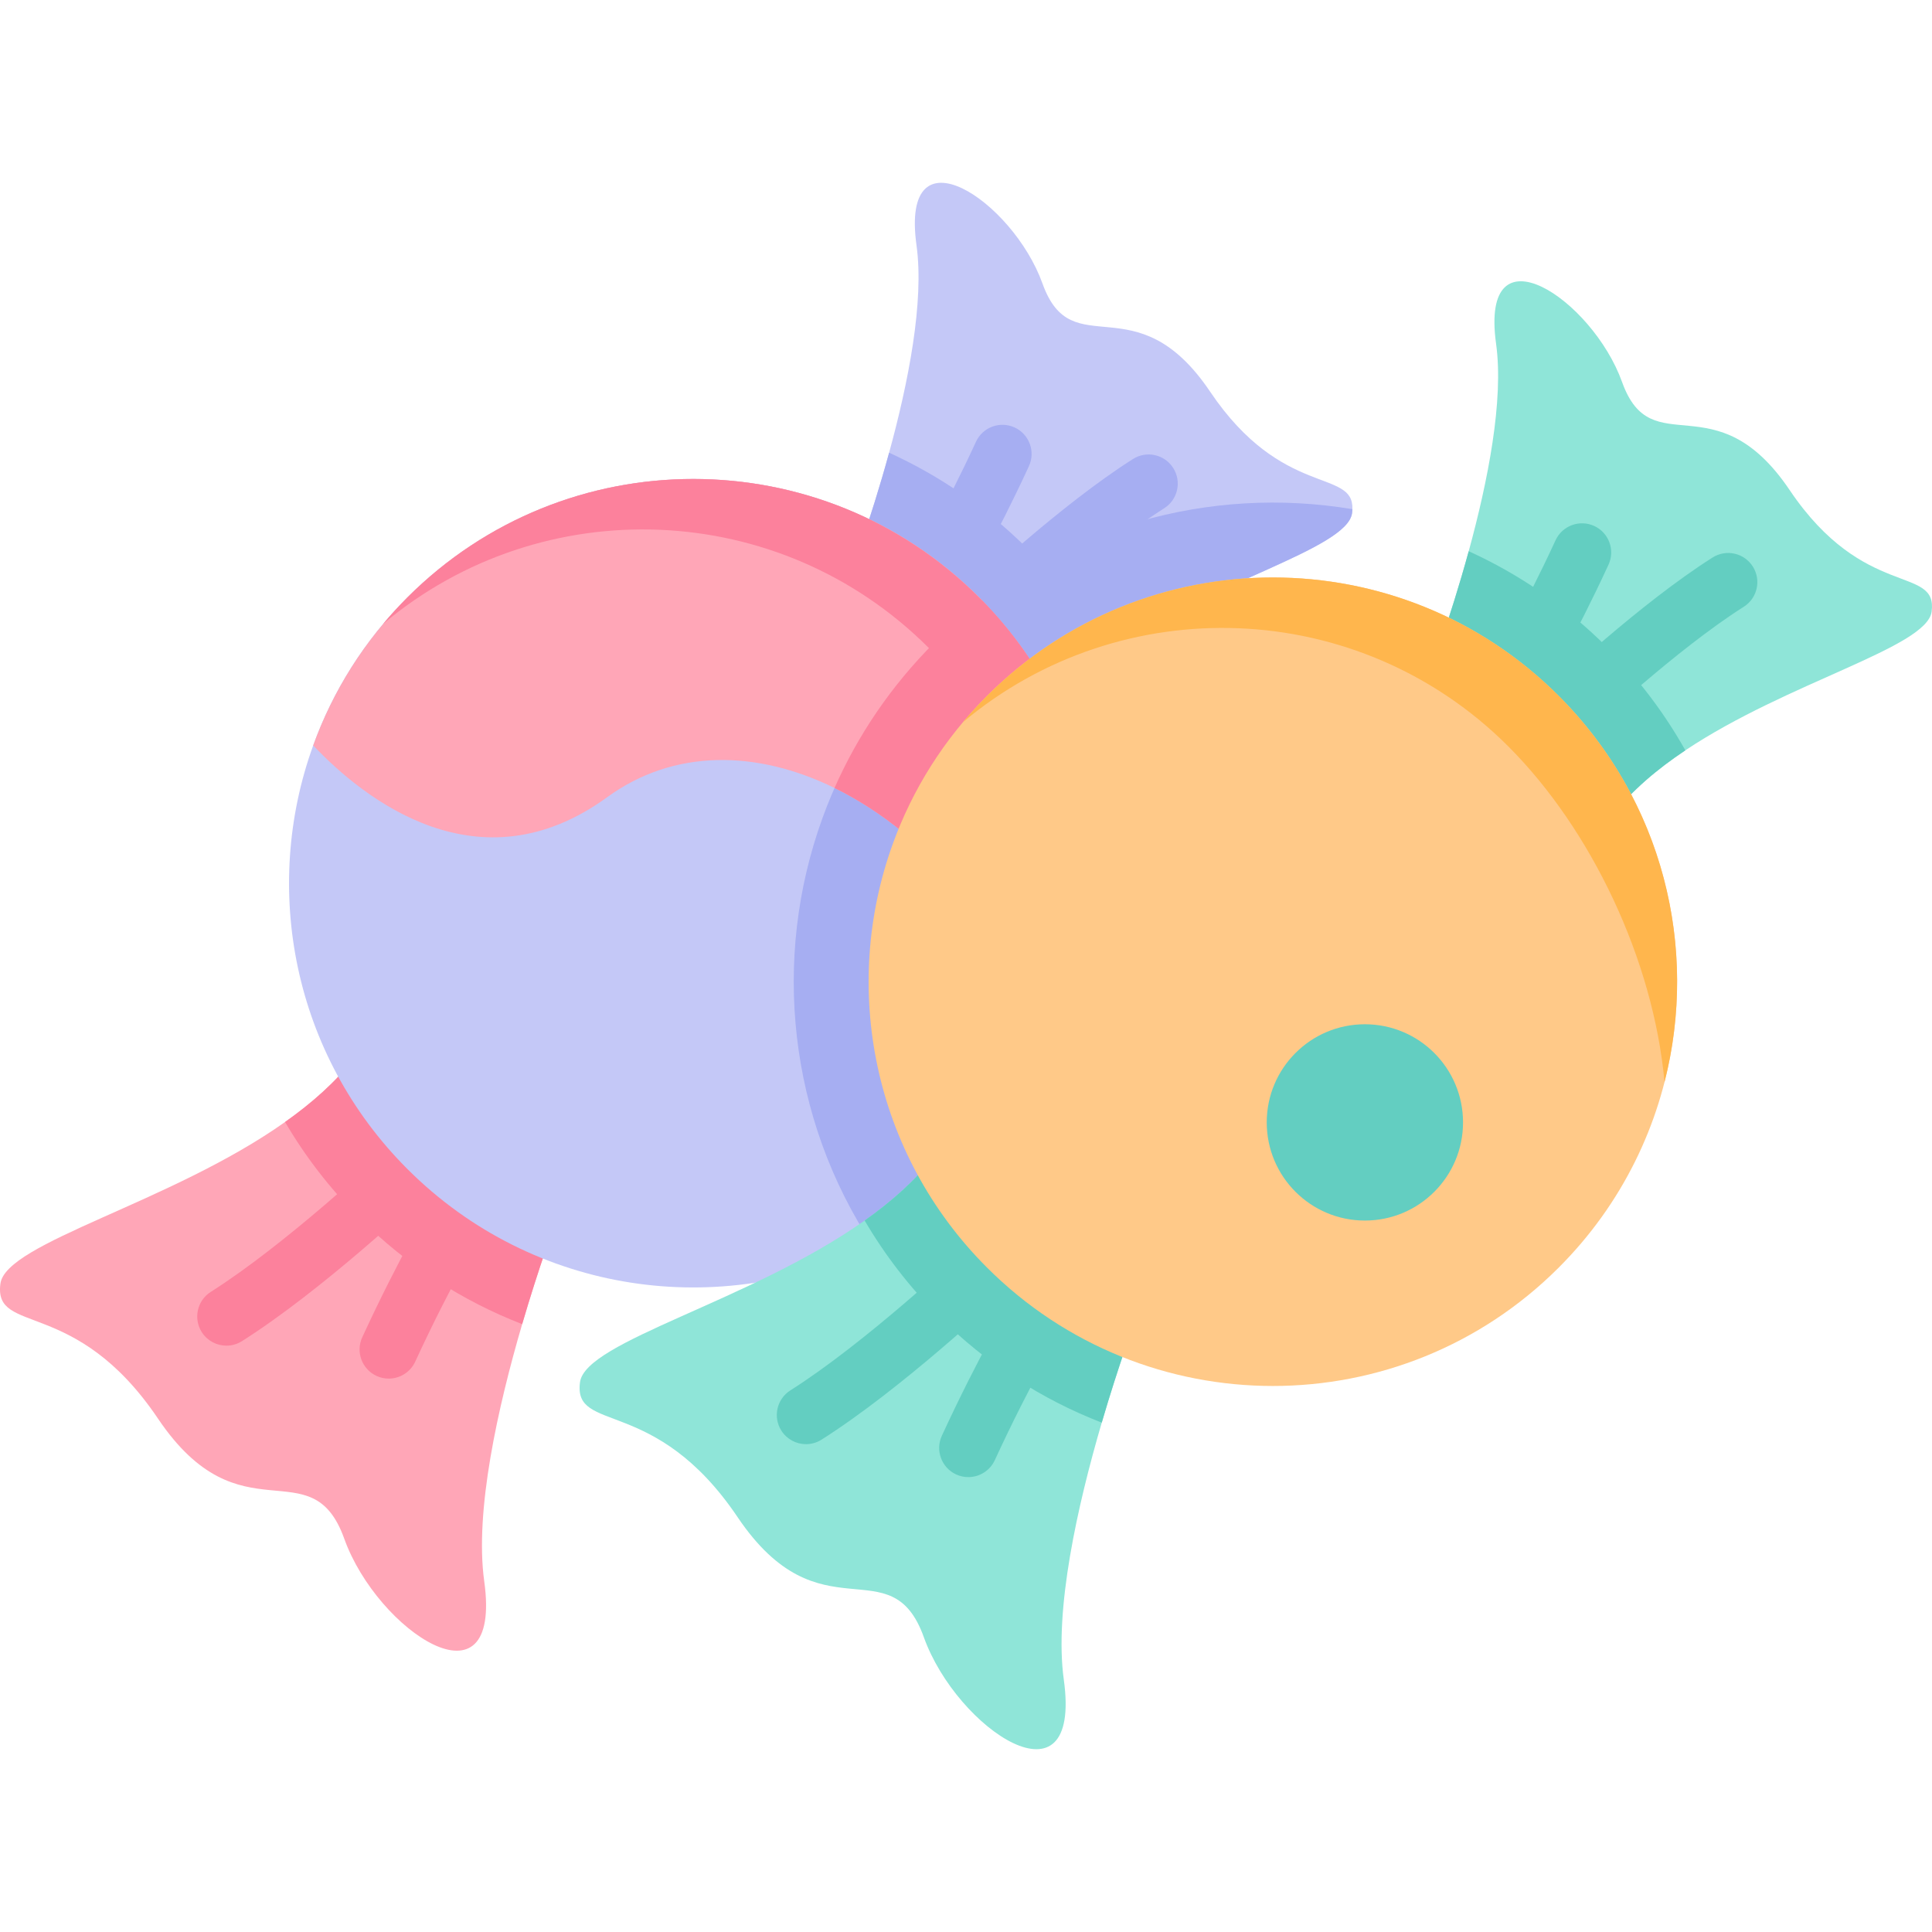 <?xml version="1.0" encoding="iso-8859-1"?>
<!-- Generator: Adobe Illustrator 19.0.0, SVG Export Plug-In . SVG Version: 6.00 Build 0)  -->
<svg version="1.1" id="Capa_1" xmlns="http://www.w3.org/2000/svg" xmlns:xlink="http://www.w3.org/1999/xlink" x="0px" y="0px"
	 viewBox="0 0 512.001 512.001" style="enable-background:new 0 0 512.001 512.001;" xml:space="preserve">
<path style="fill:#C4C8F7;" d="M358.4,134.938c-0.01,0.33-0.041,0.69-0.093,1.061c-1.288,9.529-38.137,18.626-65.272,36.747
	c-7.438,4.955-14.134,10.59-19.182,17.101l-22.819-22.819l-22.86-22.87c2.256-6.604,4.955-15.041,7.448-24.178
	c5.089-18.564,9.333-40.023,7.263-54.96c-4.409-31.812,25.497-11.878,33.388,10.127c7.891,22.015,24.704-0.628,44.432,28.66
	C339.836,132.198,358.792,124.08,358.4,134.938z"/>
<g>
	<path style="fill:#A6AEF2;" d="M358.4,134.938c-0.01,0.33-0.041,0.69-0.093,1.061c-1.288,9.529-38.137,18.626-65.272,36.747
		c-7.438,4.955-14.134,10.59-19.182,17.101l-22.819-22.819C280.879,139.337,320.778,128.644,358.4,134.938z"/>
	<path style="fill:#A6AEF2;" d="M272.331,145.458c8.316,8.316,15.219,17.511,20.707,27.285c-7.438,4.959-14.135,10.596-19.18,17.1
		l-45.681-45.681c2.249-6.609,4.952-15.044,7.45-24.183C248.934,126.022,261.392,134.519,272.331,145.458z"/>
	<path style="fill:#A6AEF2;" d="M249.178,159.853c-1.359,0-2.736-0.359-3.985-1.113c-3.653-2.205-4.827-6.953-2.623-10.606l0,0
		c0.075-0.124,7.591-12.642,16.072-31.061c1.785-3.876,6.374-5.57,10.25-3.786c3.876,1.785,5.571,6.374,3.786,10.25
		c-8.868,19.258-16.555,32.046-16.878,32.58C254.349,158.523,251.796,159.853,249.178,159.853z"/>
	<path style="fill:#A6AEF2;" d="M262.557,169.588c-2.05,0-4.095-0.81-5.615-2.417c-2.932-3.1-2.796-7.99,0.304-10.922
		c0.962-0.91,23.788-22.433,43.012-34.611c3.605-2.285,8.378-1.212,10.662,2.392c2.283,3.605,1.212,8.378-2.392,10.662
		c-17.949,11.37-40.438,32.57-40.663,32.783C266.371,168.888,264.462,169.588,262.557,169.588z"/>
</g>
<path style="fill:#FFA6B7;" d="M93.914,280.369l50.745,50.745c-1.912,5.6-4.118,12.39-6.279,19.797
	c-6.454,22.027-12.627,49.593-10.054,68.125c4.89,35.34-28.325,13.2-37.09-11.25c-8.765-24.451-27.447,0.685-49.362-31.832
	C19.958,343.424-1.74,354.02,0.11,340.184c1.47-10.926,45.095-21.348,75.432-42.84C82.626,292.342,88.986,286.729,93.914,280.369z"
	/>
<g>
	<path style="fill:#FC819C;" d="M93.914,280.369l50.745,50.745c-1.912,5.6-4.118,12.39-6.279,19.797
		c-15.761-6.105-30.537-15.524-43.257-28.244c-7.762-7.762-14.284-16.278-19.579-25.323
		C82.626,292.342,88.986,286.729,93.914,280.369z"/>
	<path style="fill:#FC819C;" d="M103.017,365.346c-1.081,0-2.18-0.228-3.227-0.71c-3.876-1.785-5.571-6.374-3.786-10.25
		c9.831-21.349,18.347-35.515,18.704-36.108c2.204-3.653,6.953-4.826,10.605-2.623c3.653,2.204,4.828,6.952,2.625,10.606
		c-0.083,0.138-8.454,14.077-17.898,34.588C108.737,363.679,105.94,365.346,103.017,365.346z"/>
	<path style="fill:#FC819C;" d="M60.002,356.614c-2.559,0-5.064-1.271-6.535-3.593c-2.283-3.605-1.212-8.378,2.393-10.661
		c20.036-12.692,45.05-36.281,45.301-36.518c3.1-2.933,7.989-2.796,10.923,0.304c2.932,3.1,2.796,7.99-0.304,10.923
		c-1.066,1.009-26.364,24.862-47.651,38.346C62.846,356.227,61.415,356.614,60.002,356.614z"/>
</g>
<path style="fill:#C4C8F7;" d="M279.674,281.78c-5.027,10.116-11.754,19.604-20.192,28.031
	c-8.468,8.478-18.008,15.236-28.186,20.264c-40.064,19.862-89.955,13.104-123.323-20.264
	c-30.359-30.359-38.694-74.41-24.972-112.269c5.172-14.32,13.495-27.753,24.982-39.229c41.836-41.836,109.663-41.836,151.498,0
	c0.288,0.288,0.577,0.577,0.845,0.876C293.004,192.587,299.443,242.046,279.674,281.78z"/>
<path style="fill:#A6AEF2;" d="M279.674,281.78c-5.027,10.116-11.754,19.604-20.192,28.031
	c-8.468,8.478-18.008,15.236-28.186,20.264c-22.365-33.841-26.826-76.038-13.361-113.196c6.13-16.967,15.999-32.894,29.607-46.502
	c4.069-4.069,8.334-7.798,12.785-11.188C293.004,192.587,299.443,242.046,279.674,281.78z"/>
<path style="fill:#FFA6B7;" d="M279.674,281.78c-10.786-34.367-33.635-60.76-58.514-72.957
	c-20.573-10.085-42.536-10.446-60.235,2.431c-34.047,24.786-64.531,0.433-77.923-13.712c5.172-14.32,13.495-27.753,24.982-39.229
	c41.836-41.836,109.663-41.836,151.498,0c0.288,0.288,0.577,0.577,0.845,0.876C293.004,192.587,299.443,242.046,279.674,281.78z"/>
<g>
	<path style="fill:#FC819C;" d="M279.674,281.78c-10.786-34.367-33.635-60.76-58.514-72.957
		c6.161-13.949,14.948-27.011,26.383-38.446c4.069-4.069,8.334-7.798,12.785-11.188C293.004,192.587,299.443,242.046,279.674,281.78
		z"/>
	<path style="fill:#FC819C;" d="M259.48,158.309c27.74,27.74,37.09,66.904,28.039,102.331c-2.971-32.449-19.417-66.96-41.413-88.957
		c-39.588-39.588-102.443-41.719-144.53-6.385c2.012-2.398,4.149-4.734,6.404-6.989C149.817,116.472,217.643,116.472,259.48,158.309
		z"/>
</g>
<path style="fill:#8FE5D8;" d="M511.901,162.099c-1.283,9.531-38.137,18.626-65.266,36.748c-7.438,4.959-14.135,10.596-19.18,17.1
	l-45.681-45.681c2.249-6.609,4.952-15.044,7.45-24.183c5.083-18.564,9.325-40.024,7.257-54.963
	c-4.404-31.814,25.497-11.88,33.39,10.129c7.886,22.015,24.706-0.623,44.428,28.655
	C494.035,159.184,513.565,149.646,511.901,162.099z"/>
<g>
	<path style="fill:#63CEC1;" d="M425.928,171.562c8.316,8.316,15.219,17.511,20.707,27.285c-7.438,4.959-14.135,10.596-19.18,17.1
		l-45.681-45.681c2.249-6.609,4.952-15.044,7.45-24.183C402.53,152.126,414.989,160.623,425.928,171.562z"/>
	<path style="fill:#63CEC1;" d="M402.775,185.957c-1.359,0-2.736-0.359-3.985-1.113c-3.653-2.205-4.827-6.953-2.623-10.606l0,0
		c0.075-0.124,7.591-12.642,16.072-31.061c1.785-3.876,6.374-5.57,10.25-3.786c3.876,1.785,5.571,6.374,3.786,10.25
		c-8.868,19.258-16.555,32.046-16.878,32.58C407.946,184.627,405.392,185.957,402.775,185.957z"/>
	<path style="fill:#63CEC1;" d="M416.154,195.692c-2.05,0-4.095-0.81-5.615-2.417c-2.932-3.1-2.796-7.99,0.304-10.922
		c0.962-0.91,23.788-22.432,43.012-34.61c3.604-2.284,8.378-1.213,10.662,2.392c2.283,3.605,1.212,8.378-2.392,10.662
		c-17.95,11.37-40.438,32.57-40.663,32.783C419.968,194.992,418.059,195.692,416.154,195.692z"/>
</g>
<path style="fill:#8FE5D8;" d="M247.51,306.473l50.745,50.745c-1.912,5.6-4.118,12.39-6.279,19.797
	c-6.454,22.027-12.627,49.593-10.054,68.125c4.89,35.34-28.325,13.2-37.09-11.25c-8.765-24.451-27.447,0.685-49.362-31.832
	c-21.915-32.53-43.612-21.934-41.762-35.77c1.47-10.926,45.095-21.348,75.432-42.84C236.222,318.446,242.583,312.833,247.51,306.473
	z"/>
<g>
	<path style="fill:#63CEC1;" d="M247.51,306.473l50.745,50.745c-1.912,5.6-4.118,12.39-6.279,19.797
		c-15.761-6.105-30.537-15.524-43.257-28.244c-7.762-7.762-14.284-16.278-19.579-25.323
		C236.222,318.446,242.583,312.833,247.51,306.473z"/>
	<path style="fill:#63CEC1;" d="M256.613,391.45c-1.081,0-2.18-0.228-3.227-0.71c-3.876-1.785-5.571-6.374-3.786-10.25
		c9.831-21.35,18.347-35.516,18.705-36.108c2.205-3.652,6.954-4.825,10.605-2.622c3.653,2.204,4.828,6.952,2.625,10.606
		c-0.083,0.138-8.454,14.077-17.899,34.589C262.333,389.783,259.536,391.45,256.613,391.45z"/>
	<path style="fill:#63CEC1;" d="M213.599,382.719c-2.56,0-5.063-1.271-6.535-3.593c-2.283-3.605-1.212-8.378,2.392-10.662
		c20.012-12.677,45.051-36.282,45.302-36.519c3.1-2.932,7.989-2.795,10.922,0.305c2.932,3.1,2.796,7.99-0.304,10.922
		c-1.066,1.009-26.364,24.861-47.65,38.346C216.443,382.331,215.012,382.719,213.599,382.719z"/>
</g>
<path style="fill:#FFC988;" d="M413.077,184.413c33.409,33.409,40.143,83.387,20.196,123.468
	c-5.027,10.123-11.761,19.61-20.19,28.039c-41.843,41.843-109.676,41.837-151.513,0c-30.362-30.362-38.691-74.411-24.974-112.273
	c5.17-14.315,13.499-27.752,24.98-39.233C303.413,142.576,371.24,142.576,413.077,184.413z"/>
<path style="fill:#FFB64D;" d="M413.077,184.413c27.74,27.74,37.09,66.904,28.039,102.331c-2.971-32.449-19.417-66.96-41.413-88.957
	c-39.588-39.588-102.443-41.719-144.53-6.385c2.012-2.398,4.149-4.734,6.404-6.989C303.413,142.576,371.24,142.576,413.077,184.413z
	"/>
<circle style="fill:#63CEC1;" cx="361.71" cy="297.45" r="26.01"/>
<g>
</g>
<g>
</g>
<g>
</g>
<g>
</g>
<g>
</g>
<g>
</g>
<g>
</g>
<g>
</g>
<g>
</g>
<g>
</g>
<g>
</g>
<g>
</g>
<g>
</g>
<g>
</g>
<g>
</g>
</svg>
